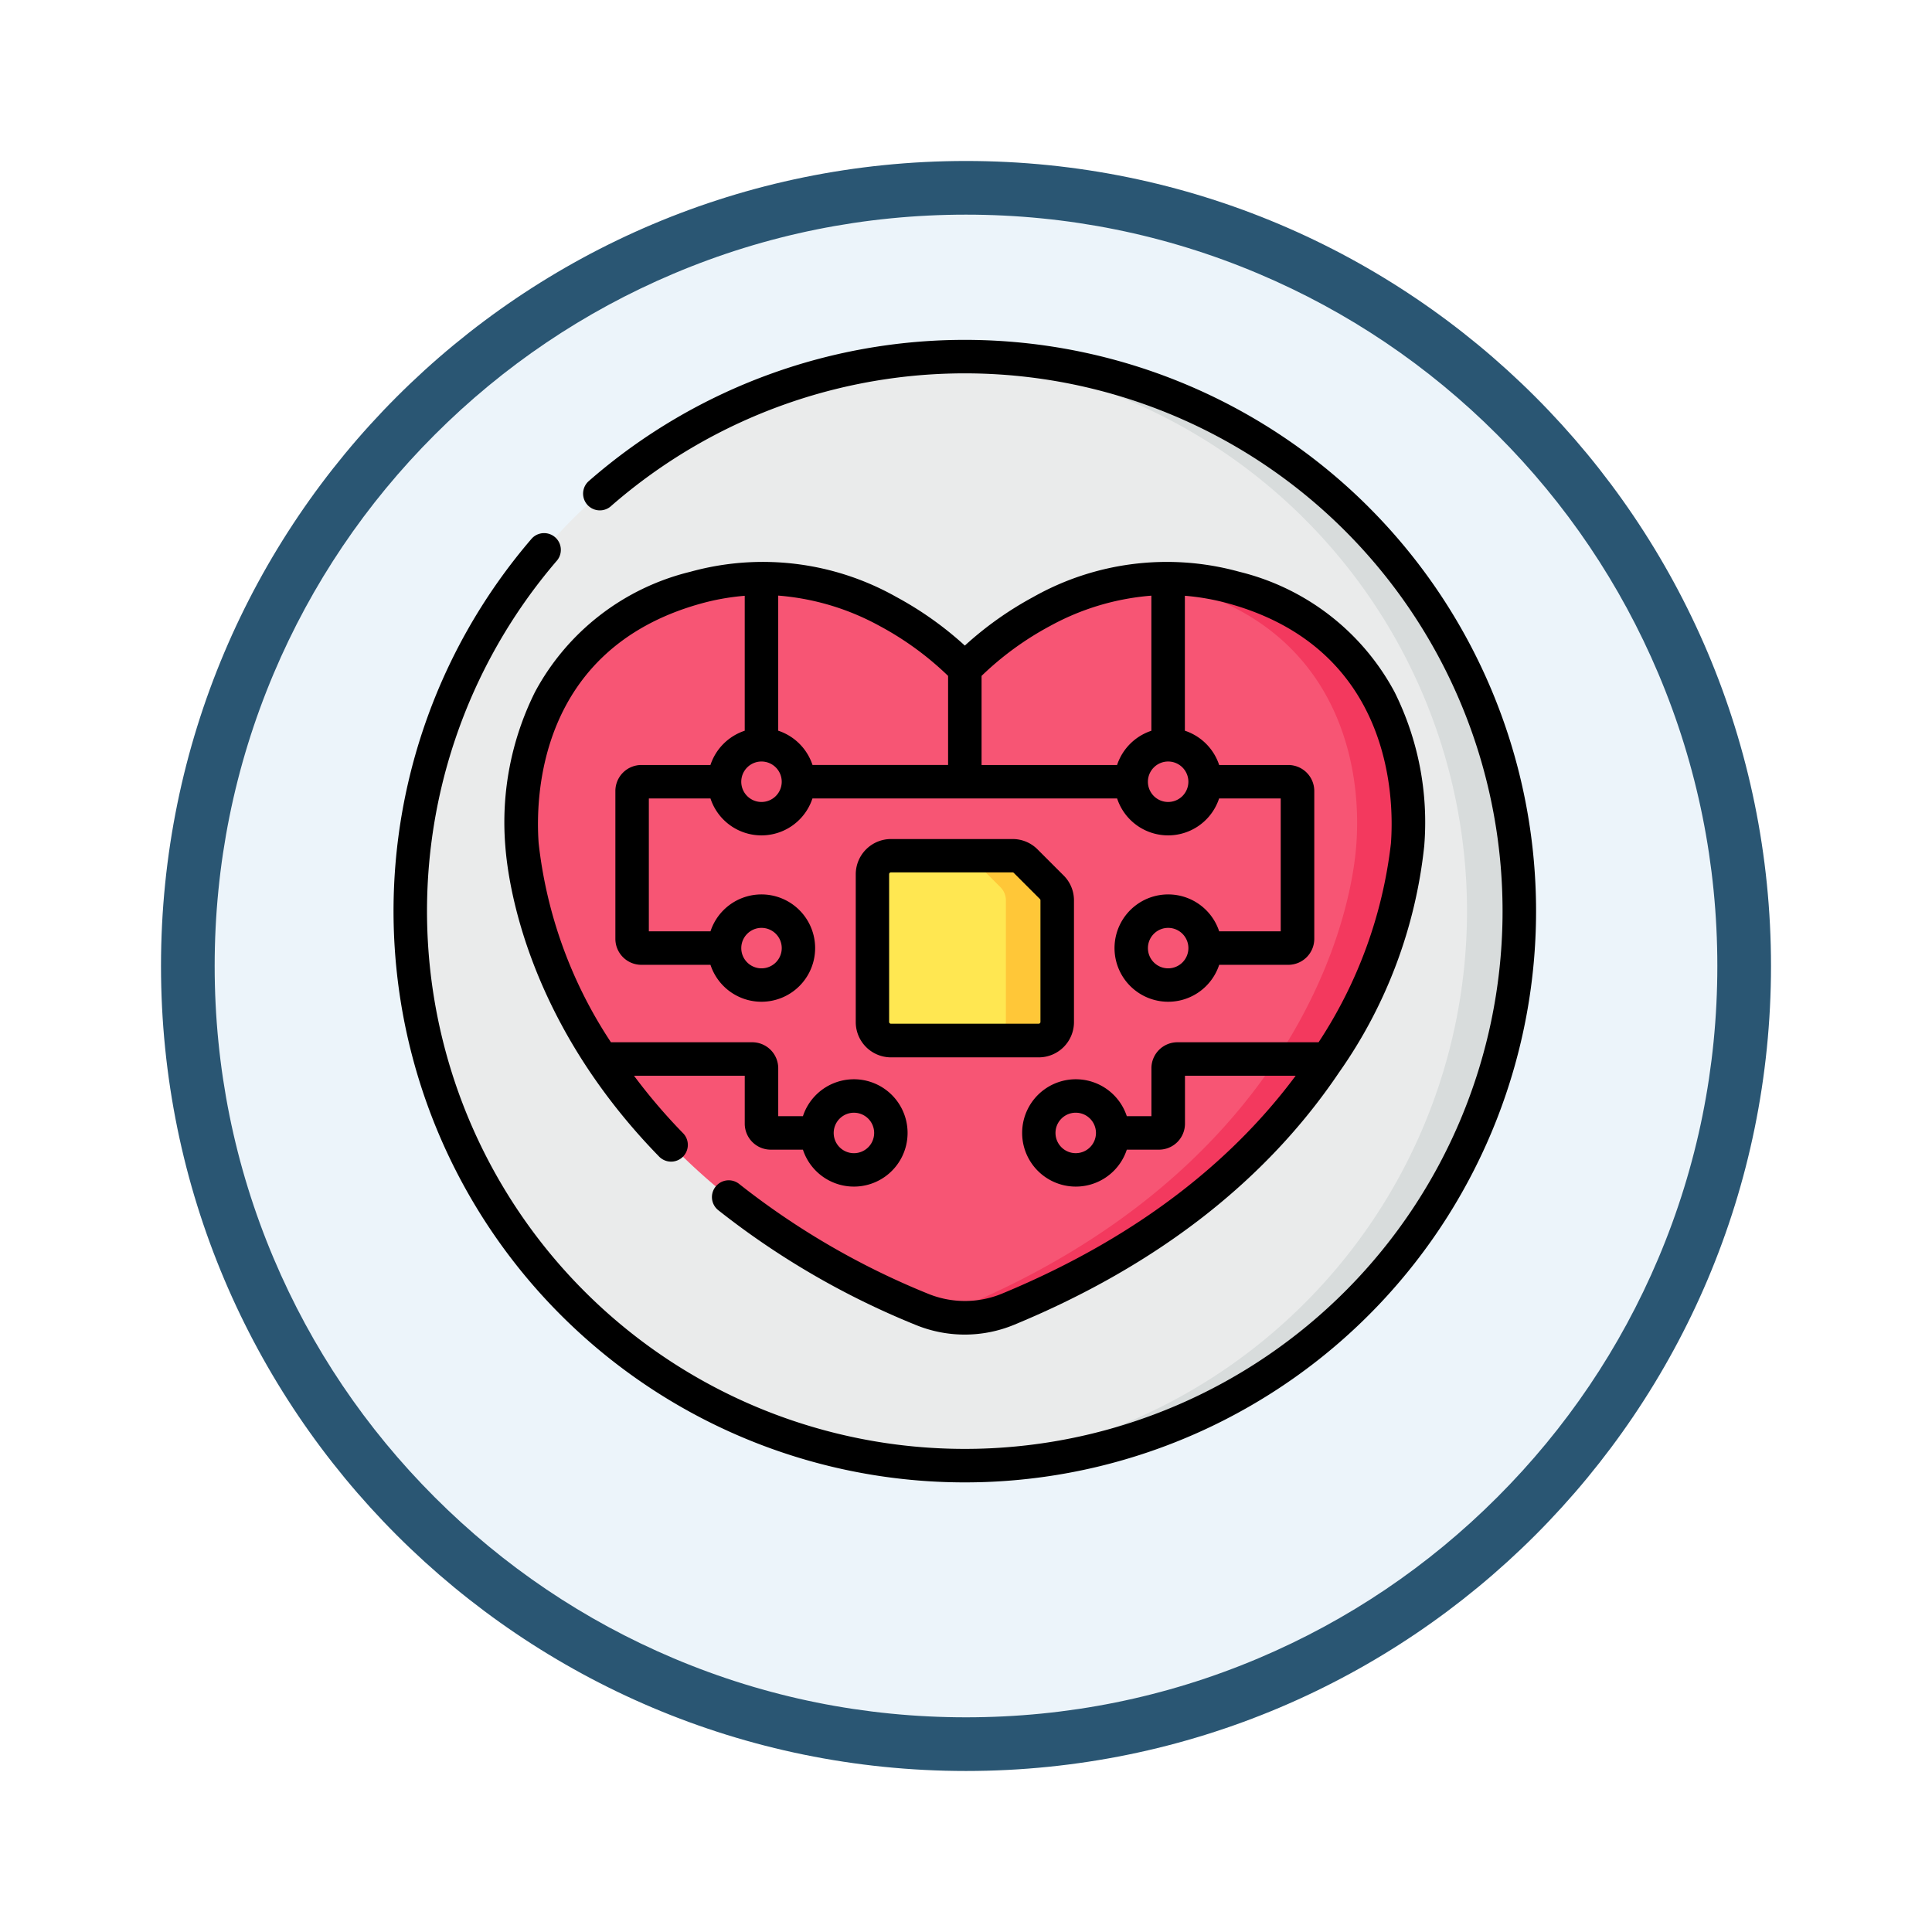 <svg xmlns="http://www.w3.org/2000/svg" xmlns:xlink="http://www.w3.org/1999/xlink" width="108" height="108" viewBox="0 0 108 108">
  <defs>
    <filter id="Path_904820" x="0" y="0" width="108" height="108" filterUnits="userSpaceOnUse">
      <feOffset dy="3" input="SourceAlpha"/>
      <feGaussianBlur stdDeviation="3" result="blur"/>
      <feFlood flood-opacity="0.161"/>
      <feComposite operator="in" in2="blur"/>
      <feComposite in="SourceGraphic"/>
    </filter>
  </defs>
  <g id="Group_1163036" data-name="Group 1163036" transform="translate(-160 -8685.307)">
    <g id="Group_1160644" data-name="Group 1160644" transform="translate(0 127.306)">
      <g id="Group_1160534" data-name="Group 1160534" transform="translate(169 8564)">
        <g id="Icono">
          <g transform="matrix(1, 0, 0, 1, -9, -6)" filter="url(#Path_904820)">
            <g id="Path_904820-2" data-name="Path 904820" transform="translate(9 6)" fill="#ecf4fa">
              <path d="M 45 88.5 C 39.127 88.5 33.43 87.35 28.068 85.082 C 22.889 82.891 18.236 79.755 14.241 75.759 C 10.245 71.764 7.109 67.111 4.918 61.932 C 2.65 56.57 1.5 50.873 1.5 45 C 1.5 39.127 2.65 33.43 4.918 28.068 C 7.109 22.889 10.245 18.236 14.241 14.241 C 18.236 10.245 22.889 7.109 28.068 4.918 C 33.43 2.65 39.127 1.5 45 1.5 C 50.873 1.5 56.57 2.65 61.932 4.918 C 67.111 7.109 71.764 10.245 75.759 14.241 C 79.755 18.236 82.891 22.889 85.082 28.068 C 87.35 33.43 88.5 39.127 88.5 45 C 88.5 50.873 87.35 56.57 85.082 61.932 C 82.891 67.111 79.755 71.764 75.759 75.759 C 71.764 79.755 67.111 82.891 61.932 85.082 C 56.57 87.35 50.873 88.5 45 88.5 Z" stroke="none"/>
              <path d="M 45 3 C 39.329 3 33.829 4.11 28.653 6.299 C 23.652 8.415 19.16 11.443 15.302 15.302 C 11.443 19.16 8.415 23.652 6.299 28.653 C 4.11 33.829 3 39.329 3 45 C 3 50.671 4.11 56.171 6.299 61.347 C 8.415 66.348 11.443 70.84 15.302 74.698 C 19.16 78.557 23.652 81.585 28.653 83.701 C 33.829 85.89 39.329 87 45 87 C 50.671 87 56.171 85.89 61.347 83.701 C 66.348 81.585 70.84 78.557 74.698 74.698 C 78.557 70.84 81.585 66.348 83.701 61.347 C 85.89 56.171 87 50.671 87 45 C 87 39.329 85.89 33.829 83.701 28.653 C 81.585 23.652 78.557 19.16 74.698 15.302 C 70.84 11.443 66.348 8.415 61.347 6.299 C 56.171 4.11 50.671 3 45 3 M 45 0 C 69.853 0 90 20.147 90 45 C 90 69.853 69.853 90 45 90 C 20.147 90 0 69.853 0 45 C 0 20.147 20.147 0 45 0 Z" stroke="none" fill="#2a5673"/>
            </g>
          </g>
        </g>
      </g>
      <g id="corazon_1_" data-name="corazon (1)" transform="translate(182 8577)">
        <g id="Group_1160642" data-name="Group 1160642" transform="translate(0.936 0.936)">
          <circle id="Ellipse_11642" data-name="Ellipse 11642" cx="30.998" cy="30.998" r="30.998" fill="#eaebeb"/>
          <path id="Path_990384" data-name="Path 990384" d="M79.573,147.749a6.345,6.345,0,0,0,4.85,0c17.876-7.4,21.932-20.607,22.328-25.966.357-4.822-1.277-11.98-9.663-14.353-7.91-2.238-13.832,3.258-14.913,4.352a.249.249,0,0,1-.355,0c-1.081-1.095-7-6.59-14.913-4.352-8.386,2.373-10.02,9.531-9.663,14.353.4,5.359,4.453,18.565,22.329,25.966Z" transform="translate(-50.999 -94.501)" fill="#f75574"/>
          <path id="Path_990385" data-name="Path 990385" d="M245.935,7.5c-.481,0-.959.013-1.435.034a31,31,0,0,1,0,61.928c.476.022.954.034,1.435.034a31,31,0,0,0,0-62Z" transform="translate(-214.936 -7.5)" fill="#d8dcdc"/>
          <path id="Path_990386" data-name="Path 990386" d="M261.025,107.432a13.67,13.67,0,0,0-5.211-.454,14.033,14.033,0,0,1,2.342.454c8.386,2.372,10.02,9.531,9.663,14.353-.4,5.359-4.453,18.565-22.328,25.966a6.325,6.325,0,0,1-.991.316,6.343,6.343,0,0,0,3.86-.316c17.876-7.4,21.932-20.607,22.328-25.966C271.045,116.962,269.411,109.8,261.025,107.432Z" transform="translate(-214.936 -94.502)" fill="#f3395e"/>
          <path id="Path_990387" data-name="Path 990387" d="M214.583,232.184v8.266a1.033,1.033,0,0,0,1.033,1.033h5.647a1.033,1.033,0,0,0,1.033-1.033v-6.8a1.033,1.033,0,0,0-.3-.731l-1.461-1.461a1.033,1.033,0,0,0-.731-.3h-4.185A1.033,1.033,0,0,0,214.583,232.184Z" transform="translate(-188.751 -203.252)" fill="#ffe751"/>
          <g id="Group_1160641" data-name="Group 1160641" transform="translate(47.014 24.701)">
            <g id="Group_1160640" data-name="Group 1160640">
              <path id="Path_990388" data-name="Path 990388" d="M384.392,205.517h0Z" transform="translate(-384.392 -205.517)" fill="#ffe751"/>
            </g>
          </g>
          <path id="Path_990389" data-name="Path 990389" d="M259.48,232.915l-1.461-1.461a1.033,1.033,0,0,0-.731-.3h-2.869a1.033,1.033,0,0,1,.731.3l1.461,1.461a1.033,1.033,0,0,1,.3.731v6.8a1.033,1.033,0,0,1-1.033,1.033h2.869a1.033,1.033,0,0,0,1.033-1.033v-6.8A1.032,1.032,0,0,0,259.48,232.915Z" transform="translate(-223.618 -203.252)" fill="#ffc738"/>
        </g>
        <g id="Group_1160643" data-name="Group 1160643">
          <path id="Path_990390" data-name="Path 990390" d="M54.515,9.353A31.935,31.935,0,0,0,10.89,7.914a.936.936,0,0,0,1.233,1.407,30.062,30.062,0,1,1-2.981,3.008.936.936,0,0,0-1.418-1.221,31.934,31.934,0,1,0,46.79-1.755Z"/>
          <path id="Path_990391" data-name="Path 990391" d="M61.515,134.369a.936.936,0,0,0,.143,1.315,45.023,45.023,0,0,0,11,6.4,7.228,7.228,0,0,0,5.565,0c7.956-3.294,14.058-8.035,18.137-14.09a26.888,26.888,0,0,0,4.767-12.671,16.329,16.329,0,0,0-1.658-8.6A13.459,13.459,0,0,0,90.791,100a15.186,15.186,0,0,0-11.531,1.416,19.193,19.193,0,0,0-3.814,2.709,19.2,19.2,0,0,0-3.814-2.709A15.186,15.186,0,0,0,60.1,100a13.459,13.459,0,0,0-8.684,6.723,16.329,16.329,0,0,0-1.658,8.6c.161,2.168,1.254,9.826,8.578,17.347a.936.936,0,1,0,1.34-1.306,31.78,31.78,0,0,1-2.724-3.193h6.191v2.681a1.454,1.454,0,0,0,1.452,1.452h1.8a3,3,0,1,0,0-1.871H65.015v-2.681a1.454,1.454,0,0,0-1.452-1.452h-7.9a25.164,25.164,0,0,1-4.04-11.116c-.184-2.491-.082-10.818,8.985-13.383a13.13,13.13,0,0,1,2.534-.459v7.543a3.015,3.015,0,0,0-1.917,1.916H57.363a1.454,1.454,0,0,0-1.452,1.452v8.266a1.454,1.454,0,0,0,1.452,1.452h3.864a3,3,0,1,0,0-1.871H57.782v-7.428h3.445a3,3,0,0,0,5.7,0H83.959a3,3,0,0,0,5.7,0h3.445V120.1H89.664a3,3,0,1,0,0,1.871h3.864a1.454,1.454,0,0,0,1.452-1.452v-8.266a1.454,1.454,0,0,0-1.452-1.452H89.663a3.015,3.015,0,0,0-1.917-1.917v-7.543a13.139,13.139,0,0,1,2.534.459c9.066,2.565,9.17,10.892,8.985,13.383A25.507,25.507,0,0,1,95.221,126.3H87.328a1.454,1.454,0,0,0-1.452,1.452v2.681H84.5a3,3,0,1,0,0,1.871h1.8a1.454,1.454,0,0,0,1.452-1.452v-2.681h6.188c-3.192,4.292-8.288,8.816-16.423,12.184a5.441,5.441,0,0,1-4.134,0,43.153,43.153,0,0,1-10.548-6.131A.936.936,0,0,0,61.515,134.369Zm7.731-4.13a1.131,1.131,0,1,1-1.131,1.131A1.132,1.132,0,0,1,69.246,130.239Zm-5.166-10.333a1.131,1.131,0,1,1-1.131,1.131A1.132,1.132,0,0,1,64.079,119.906Zm22.732,2.262a1.131,1.131,0,1,1,1.131-1.131A1.132,1.132,0,0,1,86.811,122.168ZM80.2,103.035a14.049,14.049,0,0,1,5.673-1.7v7.552a3.015,3.015,0,0,0-1.917,1.916H76.381V105.82A17.164,17.164,0,0,1,80.2,103.035ZM74.51,105.82V110.8H66.931a3.015,3.015,0,0,0-1.917-1.917v-7.552a14.05,14.05,0,0,1,5.673,1.7A17.17,17.17,0,0,1,74.51,105.82Zm-10.431,7.048a1.131,1.131,0,1,1,1.131-1.131A1.132,1.132,0,0,1,64.079,112.868Zm22.732,0a1.131,1.131,0,1,1,1.131-1.131A1.132,1.132,0,0,1,86.811,112.868ZM81.645,132.5a1.131,1.131,0,1,1,1.131-1.131A1.132,1.132,0,0,1,81.645,132.5Z" transform="translate(-43.511 -87.036)"/>
          <path id="Path_990392" data-name="Path 990392" d="M219.288,233.885v-6.8a1.956,1.956,0,0,0-.577-1.392l-1.461-1.461a1.956,1.956,0,0,0-1.392-.577h-6.8a1.971,1.971,0,0,0-1.969,1.969v8.266a1.971,1.971,0,0,0,1.969,1.969h8.266A1.971,1.971,0,0,0,219.288,233.885Zm-10.333,0v-8.266a.1.1,0,0,1,.1-.1h6.8a.1.1,0,0,1,.069.029l1.461,1.461a.1.1,0,0,1,.029.069v6.8a.1.1,0,0,1-.1.1h-8.266A.1.1,0,0,1,208.955,233.885Z" transform="translate(-181.252 -195.751)"/>
        </g>
      </g>
    </g>
  </g>
</svg>
